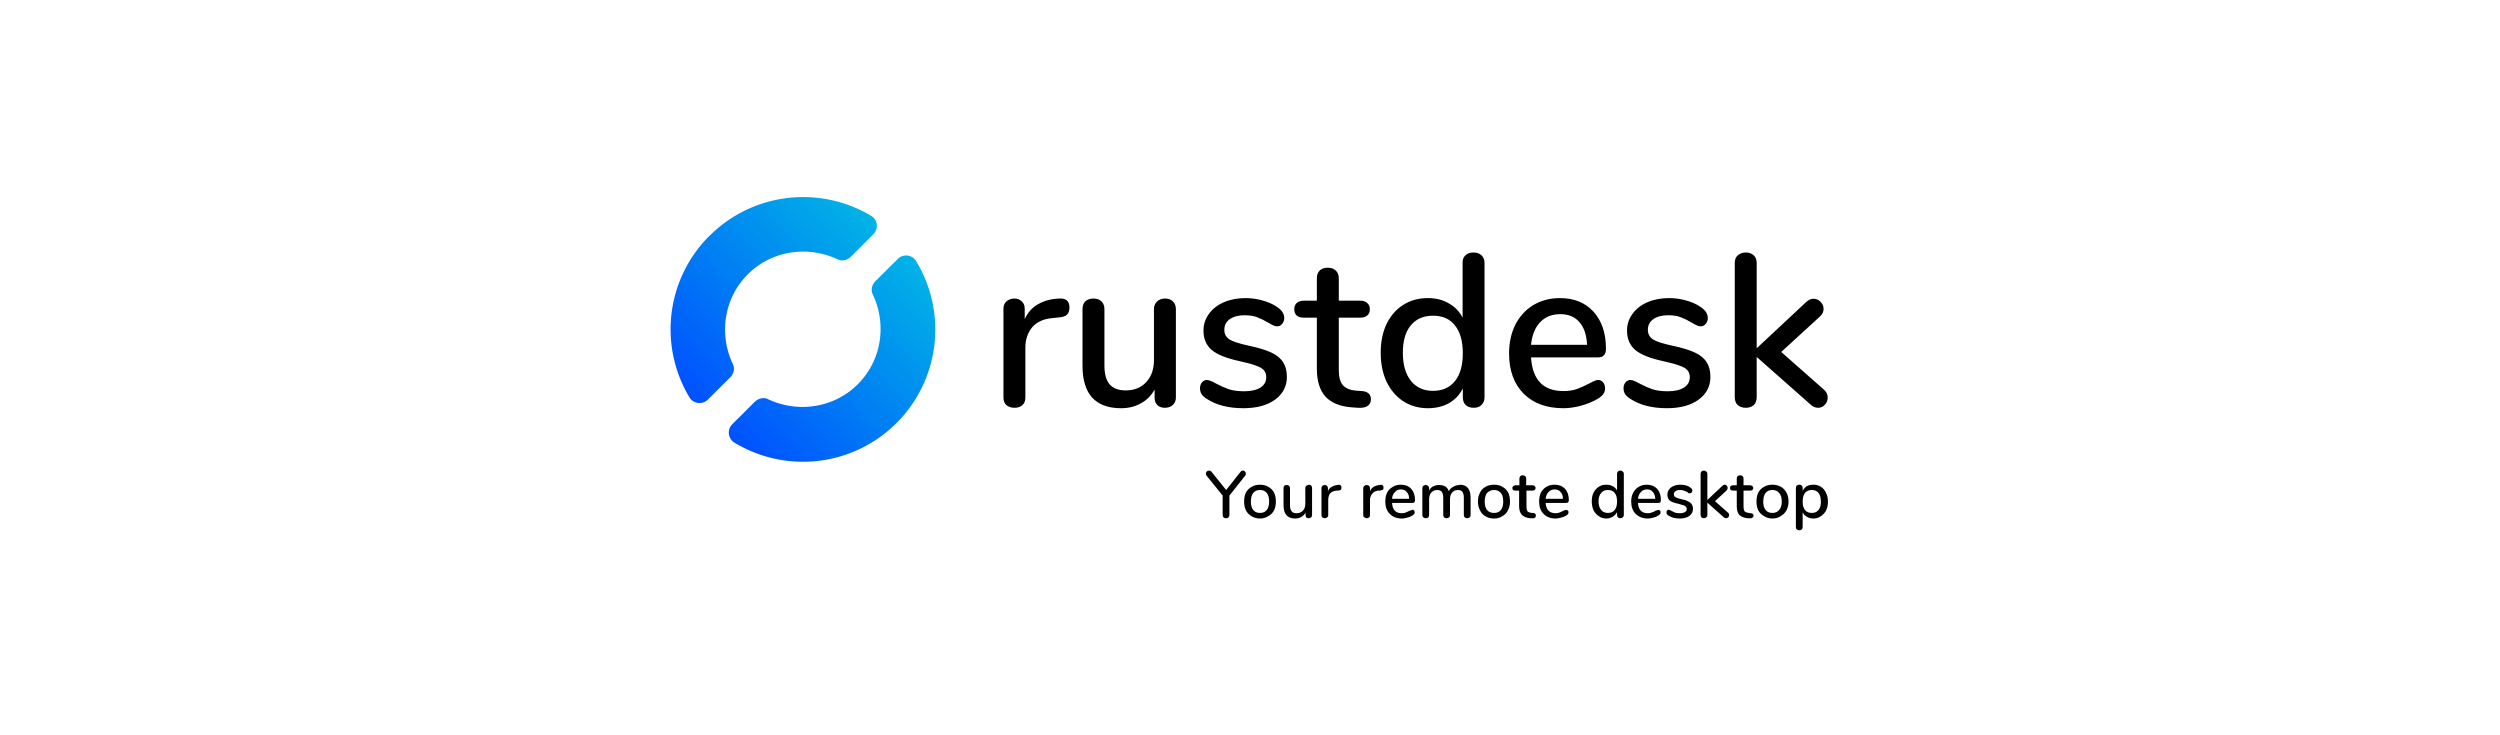 <svg xmlns="http://www.w3.org/2000/svg" xmlns:xlink="http://www.w3.org/1999/xlink" xml:space="preserve"
     width="850" height="250">
    <!-- change color on dark mode -->
    <style>path{fill:#000}@media (prefers-color-scheme:dark){path{fill:#fff}}</style>
    <defs>
        <linearGradient xlink:href="#b" id="d" x1=".148" x2=".845" y1=".851" y2=".154"
                        gradientTransform="matrix(90.003 0 0 89.999 228 67.003)"
                        gradientUnits="userSpaceOnUse"/>
        <linearGradient id="b" x1=".148" x2=".845" y1=".851" y2=".154"
                        gradientTransform="matrix(26.301 0 0 26.331 90.674 911.757)" gradientUnits="userSpaceOnUse">
            <stop offset="0" stop-color="#004ba6" style="stop-color:#0050ff;stop-opacity:1"/>
            <stop offset="1" stop-color="#00bfe1" style="stop-color:#00b4e6;stop-opacity:1"/></linearGradient>
    </defs>
    <!-- circle -->
    <path fill="url(#c)"
          d="m305.28 88.005-7.39 7.345c-1.302 1.167-1.932 3.043-1.201 4.63 4.922 10.3 3.053 22.582-5.027 30.654-8.082 8.07-20.378 9.935-30.69 5.016-1.52-.682-3.302-.104-4.472 1.08l-7.512 7.502a3.995 3.995 0 0 0 .72 6.265 45.018 45.018 0 0 0 55.074-6.618 44.897 44.897 0 0 0 6.77-54.995 3.995 3.995 0 0 0-6.272-.88zm-63.925-7.98a44.893 44.893 0 0 0-6.992 54.988 3.995 3.995 0 0 0 6.272.88l7.352-7.304c1.333-1.163 1.98-3.06 1.243-4.667-4.926-10.3-3.06-22.583 5.023-30.655 8.08-8.073 20.378-9.939 30.69-5.02 1.503.672 3.26.114 4.435-1.038l7.553-7.547a3.988 3.988 0 0 0-.72-6.265 45.032 45.032 0 0 0-55.015 6.83z"
          style="fill:url(#d)"/>
    <!-- rustdesk -->
    <path d="M360.074 101.501q3.545-.222 3.545 3.03 0 1.622-.814 2.436-.81.81-2.804.96l-2.215.22q-4.652.443-6.944 3.25-2.215 2.804-2.215 6.792v16.914q0 1.772-1.032 2.658-1.038.886-2.658.886-1.627 0-2.735-.886-1.032-.886-1.032-2.658v-30.058q0-1.696 1.032-2.585 1.108-.96 2.735-.96 1.474 0 2.436.96 1.032.886 1.032 2.513v3.544q1.478-3.25 4.286-4.95 2.803-1.696 6.348-1.994zm36.039 0q1.696 0 2.658.96 1.032.961 1.032 2.657v30.057q0 1.551-1.032 2.51-1.038.962-2.734.962-1.551 0-2.51-.886-.96-.962-.96-2.513v-2.804q-1.7 3.102-4.727 4.725-2.953 1.627-6.647 1.627-13.143 0-13.143-14.476v-19.202q0-1.696.958-2.658 1.036-.96 2.804-.96 1.704 0 2.662.96 1.035.962 1.035 2.658v19.13q0 4.354 1.773 6.424 1.772 2.066 5.462 2.066 4.358 0 6.944-2.804 2.659-2.807 2.659-7.46v-17.356q0-1.623 1.03-2.582 1.036-1.035 2.736-1.035zm26.658 37.292q-7.533 0-12.334-3.102-1.33-.81-1.918-1.696-.52-.886-.52-1.994 0-1.184.666-1.994.664-.813 1.696-.813.962 0 3.032 1.18 2.216 1.184 4.282 1.921 2.143.738 5.317.738 3.545 0 5.539-1.254 1.994-1.256 1.994-3.544 0-1.478-.814-2.365-.737-.886-2.658-1.55-1.918-.738-5.684-1.55-6.501-1.403-9.381-3.767-2.804-2.437-2.804-6.574 0-3.174 1.845-5.684 1.845-2.586 5.095-3.988 3.25-1.405 7.384-1.405 2.956 0 5.76.813 2.804.738 4.95 2.216 2.434 1.627 2.434 3.766 0 1.18-.738 1.994-.664.813-1.627.813-.66 0-1.325-.297-.665-.295-1.773-.96-1.994-1.18-3.766-1.844-1.696-.665-4.282-.665-3.102 0-5.023 1.33-1.845 1.33-1.845 3.617 0 2.066 1.696 3.25 1.773 1.108 6.574 2.14 4.95 1.035 7.754 2.364 2.804 1.33 3.988 3.323 1.256 1.921 1.256 4.95 0 4.798-4.064 7.754-3.987 2.877-10.706 2.877zm40.32-5.833q1.627.15 2.288.886.738.665.738 1.921 0 1.475-1.177 2.285-1.108.74-3.323.595l-1.998-.149q-5.981-.443-8.934-3.617-2.956-3.254-2.956-9.526v-17.357h-4.431q-3.247 0-3.247-2.88 0-1.33.81-2.066.886-.814 2.437-.814h4.43v-7.605q0-1.696.963-2.659 1.032-.958 2.735-.958 1.696 0 2.727.958 1.039.96 1.039 2.66v7.604h7.307q1.55 0 2.365.814.886.737.886 2.066 0 1.406-.886 2.143-.814.737-2.365.737h-7.31v17.872q0 3.472 1.4 5.096 1.48 1.627 4.432 1.845zm37.88-47.116q1.7 0 2.735.962 1.035.96 1.035 2.583v45.637q0 1.7-1.035 2.66-.96.961-2.658.961-1.696 0-2.735-.962-.96-.959-.96-2.659v-2.952q-1.622 3.25-4.724 5.02-3.101 1.7-7.165 1.7-4.65 0-8.343-2.362-3.617-2.364-5.687-6.646-1.994-4.286-1.994-9.824 0-5.612 1.994-9.82 2.07-4.21 5.687-6.498 3.618-2.292 8.343-2.292 4.064 0 7.092 1.772 3.102 1.7 4.726 4.874V89.243q0-1.55.958-2.437 1.039-.962 2.735-.962zm-13.732 47.043q4.798 0 7.457-3.323 2.658-3.323 2.658-9.454 0-6.127-2.658-9.45-2.583-3.323-7.457-3.323-4.873 0-7.608 3.323-2.66 3.247-2.66 9.302 0 6.057 2.736 9.526 2.735 3.4 7.532 3.4zm56.123-3.693q1.035 0 1.697.813.668.81.668 2.067 0 2.142-2.66 3.617-2.585 1.478-5.686 2.292-3.03.81-5.833.81-8.568 0-13.514-4.947-4.95-5.02-4.95-13.663 0-5.538 2.143-9.82 2.215-4.282 6.127-6.647 3.99-2.364 9.01-2.364 7.238 0 11.448 4.652 4.209 4.653 4.209 12.556 0 2.952-2.66 2.952h-22.817q.737 11.448 11.004 11.448 2.73 0 4.725-.737 1.994-.74 4.21-1.922.22-.149 1.18-.588 1.035-.52 1.7-.52zm-12.85-22.376q-4.281 0-6.867 2.734-2.586 2.732-3.101 7.678h19.052q-.221-5.019-2.586-7.68-2.288-2.732-6.497-2.732zm36.26 31.975q-7.531 0-12.332-3.102-1.33-.81-1.922-1.696-.515-.886-.515-1.994 0-1.184.664-1.994.665-.813 1.696-.813.963 0 3.03 1.18 2.215 1.184 4.285 1.921 2.139.738 5.317.738 3.544 0 5.538-1.254 1.994-1.256 1.994-3.544 0-1.478-.813-2.365-.738-.886-2.66-1.55-1.92-.738-5.686-1.55-6.498-1.403-9.378-3.767-2.804-2.437-2.804-6.574 0-3.174 1.845-5.684 1.845-2.586 5.096-3.988 3.247-1.405 7.384-1.405 2.952 0 5.76.813 2.804.738 4.95 2.216 2.433 1.627 2.433 3.766 0 1.18-.737 1.994-.665.813-1.627.813-.661 0-1.326-.297-.664-.295-1.772-.96-1.994-1.18-3.766-1.844-1.7-.665-4.286-.665-3.101 0-5.02 1.33-1.848 1.33-1.848 3.617 0 2.066 1.7 3.25 1.772 1.108 6.574 2.14 4.946 1.035 7.754 2.364 2.803 1.33 3.987 3.323 1.253 1.921 1.253 4.95 0 4.798-4.06 7.754-3.988 2.877-10.707 2.877zm53.317-6.349q1.329 1.108 1.329 2.731 0 1.402-.96 2.437-.958 1.035-2.287 1.035-1.405 0-2.513-1.038l-18.388-16.242v13.66q0 1.772-1.032 2.734-1.035.886-2.658.886-1.627 0-2.735-.886-1.031-.962-1.031-2.735v-45.56q0-1.774 1.03-2.66 1.109-.962 2.736-.962 1.623 0 2.658.962 1.032.886 1.032 2.66v28.945l16.837-15.73q1.257-1.108 2.437-1.108 1.406 0 2.437 1.036 1.035 1.035 1.035 2.436 0 1.402-1.256 2.586l-13.144 12.036z"/>
    <!-- Your remote desktop -->
    <path d="M421.8 160.4q.3-.4.7-.4.5 0 .8.3.3.4.3.8t-.3.7l-5.3 6.7v6.5q0 .6-.4 1-.3.2-.8.2t-.8-.3q-.3-.3-.3-.9v-6.5l-5.4-6.7q-.3-.3-.3-.7 0-.5.3-.8.4-.3.8-.3.5 0 .8.4l5 6.2zm6.6 15.9q-1.6 0-2.9-.8-1.2-.7-1.9-2-.6-1.3-.6-3t.6-3q.7-1.3 2-2 1.2-.7 2.8-.7 1.6 0 2.8.7 1.3.7 2 2 .6 1.3.6 3t-.6 3q-.7 1.3-2 2-1.2.8-2.8.8zm0-1.9q1.5 0 2.3-1 .8-1 .8-2.9t-.8-2.9q-.8-1-2.3-1-1.5 0-2.3 1-.8 1-.8 3 0 1.8.8 2.8.8 1 2.3 1zm16.5-9.6q.6 0 .9.3.3.3.3.8v9.2q0 .5-.3.8-.4.3-.9.3t-.8-.3q-.2-.3-.2-.7v-.9q-.6 1-1.5 1.5-1 .5-2 .5-4 0-4-4.5V166q0-.5.2-.8.3-.3.9-.3.5 0 .8.3.3.3.3.8v5.9q0 1.3.6 2 .5.6 1.6.6 1.4 0 2.2-.9.8-.8.8-2.3V166q0-.5.3-.8.3-.3.8-.3zm10.2 0q1 0 1 1 0 .4-.2.7-.2.2-.9.3h-.6q-1.5.2-2.2 1-.6 1-.6 2.1v5.2q0 .6-.4.8-.3.3-.8.3t-.8-.3q-.3-.2-.3-.8V166q0-.5.3-.8.3-.3.8-.3t.8.3q.3.3.3.8v1q.4-1 1.3-1.5t2-.6zm14.3 0q1 0 1 1 0 .4-.2.7l-.9.3h-.7q-1.4.2-2 1-.8 1-.8 2.1v5.2q0 .6-.3.8-.3.3-.8.3t-.8-.3q-.4-.2-.4-.8V166q0-.5.4-.8.3-.3.8-.3t.8.3q.3.3.3.8v1q.4-1 1.3-1.5.8-.5 2-.6zm10.9 8.5q.3 0 .5.3.2.2.2.6 0 .6-.8 1.1-.8.5-1.8.7-.9.3-1.7.3-2.7 0-4.2-1.6-1.5-1.5-1.5-4.2 0-1.7.6-3 .7-1.3 2-2 1.1-.7 2.7-.7 2.2 0 3.5 1.4 1.3 1.4 1.3 3.8 0 1-.8 1h-7q.2 3.5 3.3 3.5.9 0 1.5-.3l1.3-.6.4-.1zm-4-6.9q-1.3 0-2 .9-.9.8-1 2.3h5.8q0-1.5-.8-2.3-.7-.9-2-.9zm20-1.6q3.7 0 3.7 4.4v6q0 .4-.3.7-.3.3-.8.3t-.9-.3q-.3-.3-.3-.8v-5.9q0-1.3-.5-2-.5-.6-1.5-.6-1.3 0-2 .9-.7.8-.7 2.3v5.3q0 .5-.3.8-.4.3-.9.3t-.8-.3q-.3-.3-.3-.8v-5.9q0-1.3-.5-2-.5-.6-1.6-.6-1.2 0-2 .9-.7.8-.7 2.3v5.3q0 .5-.3.8-.3.3-.8.3t-.9-.3q-.3-.3-.3-.8V166q0-.5.3-.8.4-.3.9-.3.4 0 .7.3.4.3.4.8v.8q.5-1 1.3-1.4 1-.5 2-.5 1.3 0 2.2.5.8.5 1.2 1.6.5-1 1.5-1.5 1-.6 2.2-.6zm11.7 11.5q-1.7 0-3-.8-1.2-.7-1.8-2-.7-1.3-.7-3t.7-3q.6-1.3 1.9-2 1.2-.7 2.9-.7t2.8.7q1.3.7 2 2 .6 1.3.6 3t-.7 3q-.6 1.3-1.9 2-1.2.8-2.8.8zm0-1.9q1.5 0 2.3-1 .8-1 .8-2.9t-.8-2.9q-.9-1-2.3-1t-2.4 1q-.8 1-.8 3 0 1.8.8 2.8.8 1 2.4 1zm13.3 0q.5.1.7.3.2.2.2.6 0 .5-.3.7-.4.3-1 .2h-.7q-1.8-.2-2.7-1.1-1-1-1-3v-5.3h-1.3q-1 0-1-.9 0-.4.3-.6.3-.3.7-.3h1.4v-2.3q0-.5.3-.8.3-.3.8-.3t.9.3q.3.3.3.8v2.3h2.2q.5 0 .7.3.3.2.3.6 0 .4-.3.7-.2.2-.7.2H519v5.5q0 1 .4 1.6.5.4 1.4.5zm11.2-1q.4 0 .6.2.2.2.2.6 0 .6-.8 1.1-.8.5-1.8.7-1 .3-1.8.3-2.6 0-4.1-1.6-1.5-1.5-1.5-4.2 0-1.7.6-3 .7-1.3 1.9-2t2.8-.7q2.2 0 3.5 1.4 1.3 1.4 1.3 3.8 0 1-.9 1h-7q.3 3.5 3.4 3.5.9 0 1.5-.3l1.3-.6.3-.1.5-.2zm-3.9-7q-1.3 0-2.1.9-.8.8-1 2.3h5.9q0-1.5-.8-2.3-.7-.9-2-.9zm22.3-6.4q.5 0 .8.3.4.3.4.8v14q0 .5-.4.8-.3.3-.8.3t-.8-.3q-.3-.3-.3-.8v-1q-.5 1-1.5 1.6-1 .6-2.2.6-1.4 0-2.5-.8-1.1-.7-1.8-2-.6-1.3-.6-3 0-1.8.6-3 .7-1.3 1.8-2 1-.7 2.5-.7 1.3 0 2.2.5 1 .5 1.5 1.5V161q0-.4.3-.7.3-.3.8-.3zm-4.2 14.4q1.5 0 2.3-1 .8-1 .8-2.9t-.8-2.9q-.8-1-2.3-1-1.5 0-2.3 1-.9 1-.9 2.9 0 1.8.9 2.9.8 1 2.3 1zm17.2-1q.3 0 .5.2t.2.6q0 .6-.8 1.1-.8.5-1.7.7-1 .3-1.8.3-2.6 0-4.2-1.6-1.5-1.5-1.5-4.2 0-1.7.7-3t1.9-2q1.2-.7 2.7-.7 2.2 0 3.5 1.4 1.3 1.4 1.3 3.8 0 1-.8 1h-7q.2 3.5 3.4 3.5.8 0 1.4-.3.7-.2 1.3-.6l.4-.1.5-.2zm-4-7q-1.2 0-2 .9-.8.8-1 2.3h5.9q-.1-1.5-.8-2.3-.7-.9-2-.9zm11.2 9.9q-2.3 0-3.8-1-.4-.2-.6-.5l-.1-.6q0-.4.2-.6.2-.3.5-.3t1 .4l1.2.6q.7.2 1.7.2t1.7-.4q.6-.4.6-1 0-.5-.3-.8-.2-.3-.8-.5l-1.7-.5q-2-.4-3-1.1-.8-.8-.8-2 0-1 .6-1.8t1.6-1.2q1-.4 2.2-.4 1 0 1.8.2.9.2 1.5.7.8.5.8 1.1 0 .4-.3.7-.2.2-.5.2h-.4q-.2 0-.5-.4l-1.2-.5q-.5-.2-1.3-.2-1 0-1.5.4-.6.4-.6 1 0 .7.5 1 .6.4 2 .7 1.6.3 2.4.8.9.4 1.2 1 .4.6.4 1.5 0 1.5-1.2 2.4-1.2.9-3.3.9zm16.4-2q.4.3.4.8t-.3.8q-.3.3-.7.3-.5 0-.8-.3l-5.6-5v4.2q0 .5-.4.8-.3.3-.8.3t-.8-.3q-.3-.3-.3-.8v-14q0-.5.3-.8.3-.3.8-.3t.8.3q.4.3.4.8v8.9l5.1-4.8q.4-.4.8-.4t.7.3q.3.4.3.8t-.3.8l-4 3.7zm7.7.2q.5 0 .7.2.3.2.3.6 0 .5-.4.7-.3.3-1 .2h-.6q-1.9-.2-2.8-1.1-.9-1-.9-3v-5.3h-1.3q-1 0-1-.9 0-.4.2-.6.3-.3.8-.3h1.3v-2.3q0-.5.3-.8.3-.3.9-.3.5 0 .8.3.3.3.3.8v2.3h2.3q.4 0 .7.3.3.2.3.6 0 .4-.3.7-.3.2-.7.2h-2.3v5.5q0 1 .4 1.6.5.4 1.4.5zm7.4 1.8q-1.6 0-2.8-.8-1.3-.7-2-2-.6-1.3-.6-3t.6-3q.7-1.3 2-2 1.2-.7 2.8-.7 1.6 0 2.9.7 1.2.7 1.9 2t.7 3q0 1.7-.7 3t-2 2q-1.1.8-2.8.8zm0-1.9q1.5 0 2.3-1 .9-1 .9-2.9t-.9-2.9q-.8-1-2.3-1-1.5 0-2.3 1-.8 1-.8 3 0 1.8.8 2.8.8 1 2.3 1zm14-9.6q1.4 0 2.5.7t1.7 2q.7 1.3.7 3 0 1.8-.6 3t-1.8 2q-1.1.8-2.6.8-1.2 0-2.2-.6-.9-.5-1.4-1.5v5q0 .5-.3.8-.3.3-.8.3t-.9-.3q-.3-.3-.3-.8v-13.3q0-.5.3-.8.3-.3.9-.3.5 0 .8.3.3.3.3.8v1q.5-1 1.4-1.6 1-.5 2.2-.5zm-.6 9.6q1.5 0 2.3-1 .8-1 .8-2.8 0-2-.8-3t-2.3-1q-1.5 0-2.3 1-.8 1-.8 3 0 1.8.8 2.8.8 1 2.3 1z"/>
</svg>